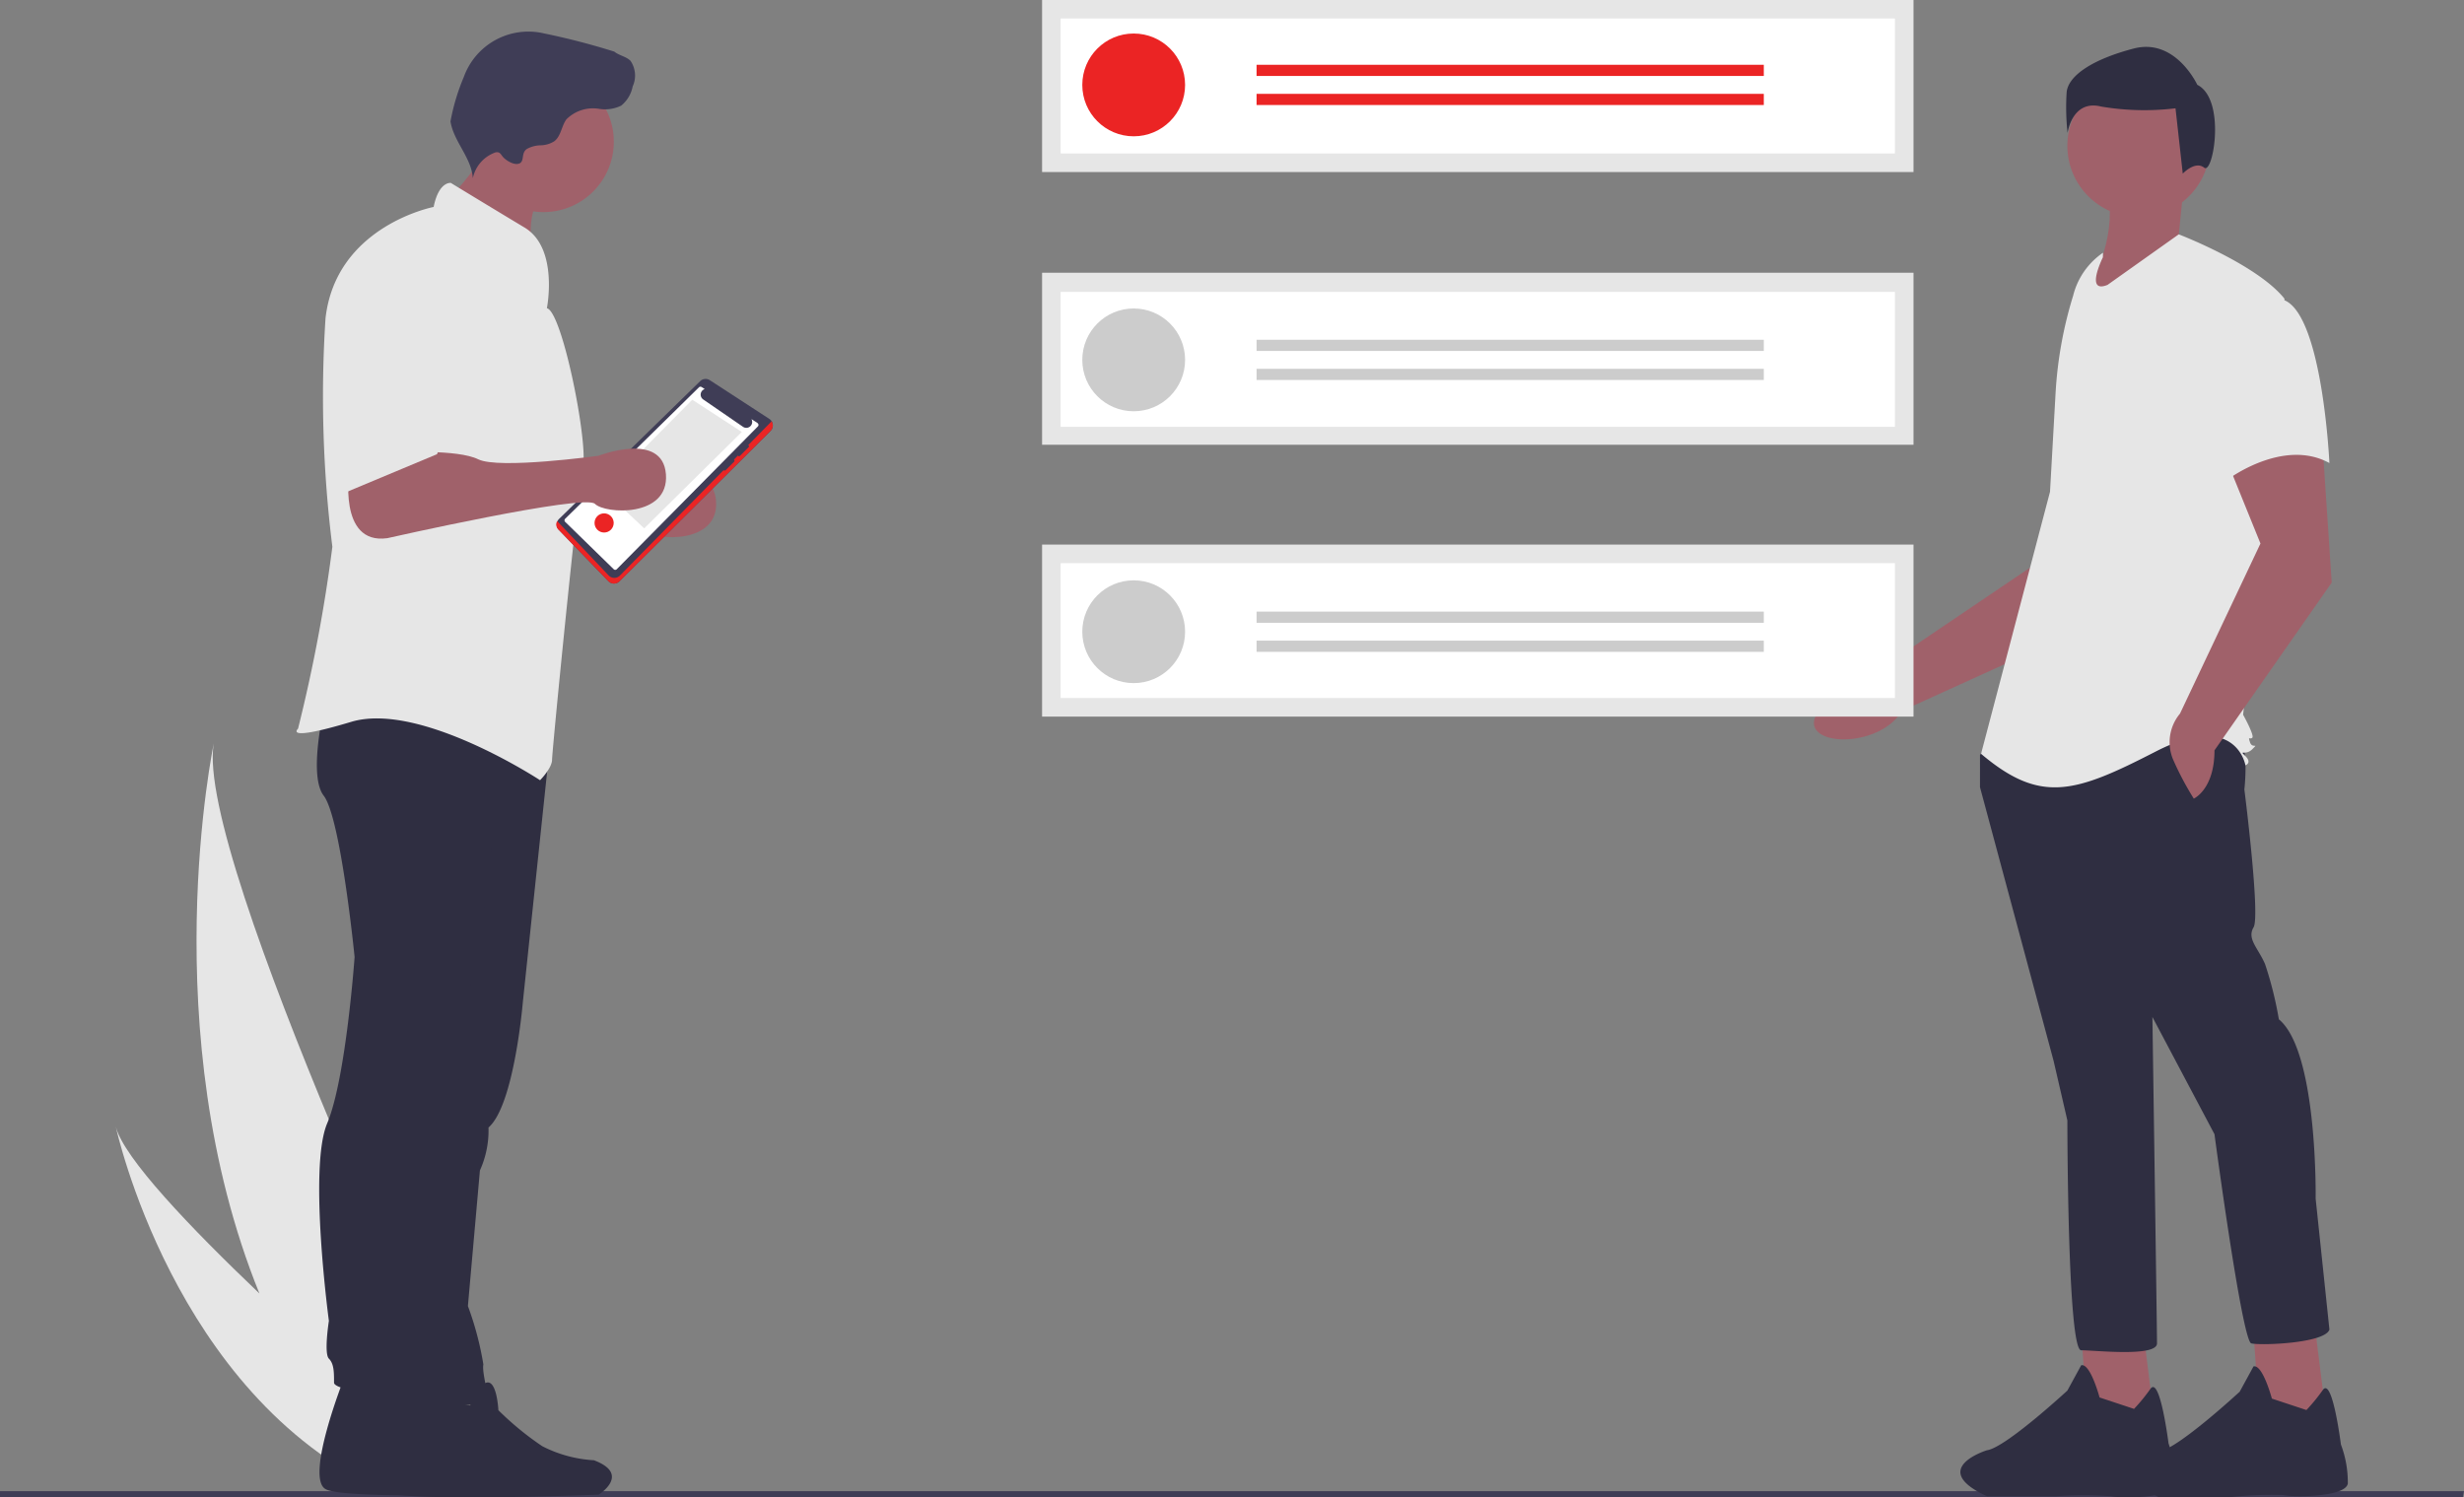 <svg id="about-warrenty" xmlns="http://www.w3.org/2000/svg" width="140.323" height="85.283" viewBox="0 0 140.323 85.283">
  <rect x="0" y="0" width="140.323" height="85.283" fill="#808080" stroke="none"/>
  <path id="Path_1778" data-name="Path 1778" d="M140.259,520.528H0v-.356H140.323Z" transform="translate(0 -435.246)" fill="#3f3d56"/>
  <path id="Path_1779" data-name="Path 1779" d="M822.156,353.34l-3.549,7.026-10.612,4.825c-1.133,1.915-4.735,2.062-5,.823-.294-1.39,4.373-3.626,4.373-3.626l8.876-6,.777-5.169Z" transform="translate(-699.682 -324.703)" fill="#a0616a"/>
  <path id="Path_1780" data-name="Path 1780" d="M729.468,464.215l.655,5.236-3.8.262-.393-5.5Z" transform="translate(-607.413 -388.424)" fill="#a0616a"/>
  <path id="Path_1781" data-name="Path 1781" d="M863.946,667.522a10.281,10.281,0,0,0,.937-1.146c.544-.753,1.027,3.109,1.027,3.109a7.006,7.006,0,0,1,.393,2.356c-.131.785-3.142.785-3.666.655a24.766,24.766,0,0,0-3.142,0h-3.927c-3.4-1.571,0-2.618,0-2.618,1.047-.131,4.582-3.4,4.582-3.4l.786-1.44c.524-.131,1.047,1.833,1.047,1.833Z" transform="translate(-742.414 -587.28)" fill="#2f2e41"/>
  <path id="Path_1782" data-name="Path 1782" d="M789.6,464.616l.655,5.236-3.8.262-.393-5.5Z" transform="translate(-657.731 -388.76)" fill="#a0616a"/>
  <path id="Path_1783" data-name="Path 1783" d="M924.082,667.923a10.282,10.282,0,0,0,.937-1.146c.544-.753,1.027,3.109,1.027,3.109a6.073,6.073,0,0,1,.393,2.225c-.131.786-3.142.785-3.666.655a21.3,21.3,0,0,0-3.142.131H915.7c-3.4-1.571,0-2.618,0-2.618,1.047-.131,4.582-3.4,4.582-3.4l.786-1.44c.524-.131,1.047,1.833,1.047,1.833Z" transform="translate(-792.733 -587.616)" fill="#2f2e41"/>
  <path id="Path_1784" data-name="Path 1784" d="M875.708,445.079c.524.655.262,2.88.262,2.88s.916,7.2.524,7.855.262,1.178.655,2.095a20.907,20.907,0,0,1,.785,3.142c2.225,1.833,2.095,10.211,2.095,10.211l.785,7.462c-.262.785-3.927.916-4.451.785s-2.095-11.913-2.095-11.913l-3.535-6.676s.262,17.8.262,18.589-3.535.393-4.32.393-.785-13.091-.785-13.091l-.786-3.4-4.189-15.578V446l.654-.916S875.184,444.425,875.708,445.079Z" transform="translate(-748.155 -402.998)" fill="#2f2e41"/>
  <circle id="Ellipse_449" data-name="Ellipse 449" cx="4.058" cy="4.058" r="4.058" transform="translate(117.735 4.248)" fill="#a0616a"/>
  <path id="Path_1785" data-name="Path 1785" d="M897.1,251.326c.823,1.832.336,4.39-1.309,7.2l6.677-3.142-1.047-.916.262-2.618Z" transform="translate(-777.339 -241.121)" fill="#a0616a"/>
  <path id="Path_1786" data-name="Path 1786" d="M868.254,271.618a4.189,4.189,0,0,0-1.7,2.447,23.183,23.183,0,0,0-1,5.539l-.317,5.629-3.927,14.924c3.4,2.88,5.367,2.225,9.949-.131s5.106.785,5.106.785.393-.131,0-.524,0,0,.393-.393,0,0-.131-.393,0-.131.131-.262-.524-1.309-.524-1.309l1.047-9.818,1.309-13.876c-1.571-1.964-6.022-3.665-6.022-3.665l-4.058,2.88c-1.309.524-.262-1.571-.262-1.571Z" transform="translate(-748.49 -257.224)" fill="#e6e6e6"/>
  <path id="Path_1787" data-name="Path 1787" d="M935.674,343.937l.524,7.855-6.677,9.556c0,2.225-1.178,2.749-1.178,2.749a17.3,17.3,0,0,1-1.178-2.225,2.541,2.541,0,0,1,.393-2.618l4.582-9.687-1.964-4.844Z" transform="translate(-803.408 -318.612)" fill="#a0616a"/>
  <path id="Path_1788" data-name="Path 1788" d="M942.24,292.038c2.225.785,2.618,9.295,2.618,9.295-2.618-1.44-5.76.916-5.76.916s-.655-2.225-1.44-5.105a5,5,0,0,1,1.047-4.713A3.565,3.565,0,0,1,942.24,292.038Z" transform="translate(-812.2 -274.961)" fill="#e6e6e6"/>
  <path id="Path_1789" data-name="Path 1789" d="M898.8,212.035c-.517-.413-1.221.338-1.221.338l-.413-3.72a14.746,14.746,0,0,1-4.236-.1c-1.653-.413-1.911,1.5-1.911,1.5a13.265,13.265,0,0,1-.052-2.325c.1-.93,1.447-1.86,3.823-2.48s3.616,2.067,3.616,2.067C900.054,208.136,899.312,212.448,898.8,212.035Z" transform="translate(-773.272 -202.485)" fill="#2f2e41"/>
  <path id="Path_1790" data-name="Path 1790" d="M210.665,470.043c.446,1.771,4.251,5.754,8.177,9.495-6.054-14.953-2.6-31.318-2.6-31.318-1.124,6.427,14.281,38.771,14.281,38.771l-3.509,2.069-1.185,1.668C213.942,485.27,210.665,470.043,210.665,470.043Z" transform="translate(-204.069 -405.869)" fill="#e6e6e6"/>
  <rect id="Rectangle_472" data-name="Rectangle 472" width="49.628" height="9.798" transform="translate(59.345 31.016)" fill="#e6e6e6"/>
  <rect id="Rectangle_473" data-name="Rectangle 473" width="49.628" height="9.798" transform="translate(59.345 15.533)" fill="#e6e6e6"/>
  <rect id="Rectangle_474" data-name="Rectangle 474" width="49.628" height="9.798" transform="translate(59.345)" fill="#e6e6e6"/>
  <path id="Path_1791" data-name="Path 1791" d="M540.23,202.986h47.512V195.3H540.23Z" transform="translate(-479.827 -194.246)" fill="#fff"/>
  <path id="Path_1792" data-name="Path 1792" d="M540.23,298.337h47.512v-7.682H540.23Z" transform="translate(-479.827 -274.029)" fill="#fff"/>
  <path id="Path_1793" data-name="Path 1793" d="M540.23,392.958h47.512v-7.682H540.23Z" transform="translate(-479.827 -353.202)" fill="#fff"/>
  <circle id="Ellipse_450" data-name="Ellipse 450" cx="2.927" cy="2.927" r="2.927" transform="translate(61.636 1.909)" fill="#eb2424"/>
  <rect id="Rectangle_475" data-name="Rectangle 475" width="28.886" height="0.636" transform="translate(71.561 3.69)" fill="#eb2424"/>
  <rect id="Rectangle_476" data-name="Rectangle 476" width="28.886" height="0.636" transform="translate(71.561 5.345)" fill="#eb2424"/>
  <circle id="Ellipse_451" data-name="Ellipse 451" cx="2.927" cy="2.927" r="2.927" transform="translate(61.636 17.569)" fill="#ccc"/>
  <rect id="Rectangle_477" data-name="Rectangle 477" width="28.886" height="0.636" transform="translate(71.561 19.351)" fill="#ccc"/>
  <rect id="Rectangle_478" data-name="Rectangle 478" width="28.886" height="0.636" transform="translate(71.561 21.005)" fill="#ccc"/>
  <circle id="Ellipse_452" data-name="Ellipse 452" cx="2.927" cy="2.927" r="2.927" transform="translate(61.636 33.052)" fill="#ccc"/>
  <rect id="Rectangle_479" data-name="Rectangle 479" width="28.886" height="0.636" transform="translate(71.561 34.834)" fill="#ccc"/>
  <rect id="Rectangle_480" data-name="Rectangle 480" width="28.886" height="0.636" transform="translate(71.561 36.488)" fill="#ccc"/>
  <path id="Path_1794" data-name="Path 1794" d="M309.269,355.83s-.684,4.3,2.151,3.91c0,0,11.242-2.542,11.828-1.955s4.233.786,4.043-1.687-3.847-1.051-3.847-1.051-5.67.782-6.843.2-4.5-.391-4.5-.391Z" transform="translate(-286.513 -327.566)" fill="#a0616a"/>
  <path id="Path_1795" data-name="Path 1795" d="M320.13,447.853l-1.559,14.79s-.489,5.865-1.955,7.136a5.526,5.526,0,0,1-.489,2.444l-.684,7.723a17.816,17.816,0,0,1,.88,3.324c-.1.489.391,2.053.293,2.248a37.568,37.568,0,0,1-4.692,0l.978-15.738,3.03-21.9Z" transform="translate(-288.796 -405.562)" fill="#2f2e41"/>
  <path id="Path_1796" data-name="Path 1796" d="M303.121,671.484s-2.05,5.17-.98,5.794,12.3.178,12.3.178,1.872-1.159-.267-1.961a7.343,7.343,0,0,1-2.941-.8,17.043,17.043,0,0,1-2.5-2.05s-.089-1.961-.8-1.515a1.832,1.832,0,0,0-.8,1.248Z" transform="translate(-280.351 -592.328)" fill="#2f2e41"/>
  <path id="Path_1797" data-name="Path 1797" d="M283.121,666.98s-2.248,5.67-1.075,6.354,13.49.2,13.49.2,2.053-1.271-.293-2.151a8.054,8.054,0,0,1-3.226-.88,18.694,18.694,0,0,1-2.737-2.248s-.1-2.151-.88-1.662a2.009,2.009,0,0,0-.88,1.369Z" transform="translate(-263.512 -588.526)" fill="#2f2e41"/>
  <path id="Path_1798" data-name="Path 1798" d="M291.455,433.6s-1.075,10.069-1.564,12.219a27.8,27.8,0,0,0-.587,4.3s-.1,3.128-.978,4.008a2.642,2.642,0,0,0-.782,1.955s-.88,9.873-.391,11.046,1.152,2.7.664,3.479-6.04.236-6.04-.351,0-1.075-.293-1.369,0-2.151,0-2.151-1.173-8.7-.1-11.242,1.564-9.482,1.564-9.482-.782-7.918-1.76-9.189.2-5.767.2-5.767Z" transform="translate(-262.754 -391.507)" fill="#2f2e41"/>
  <path id="Path_1799" data-name="Path 1799" d="M329.2,240.7a1.314,1.314,0,0,0,.633.539,18.938,18.938,0,0,1,3.82,3.07,4.485,4.485,0,0,1,.178-3.033,1.564,1.564,0,0,0,.226-1.021,1.271,1.271,0,0,0-.5-.593,15.377,15.377,0,0,0-1.512-1.031c-.366-.219-1.119-.8-1.539-.738a3.9,3.9,0,0,1-.282,1.605C330.165,239.624,329.238,240.8,329.2,240.7Z" transform="translate(-303.247 -229.877)" fill="#a0616a"/>
  <circle id="Ellipse_453" data-name="Ellipse 453" cx="4.008" cy="4.008" r="4.008" transform="translate(26.941 4.064)" fill="#a0616a"/>
  <path id="Path_1800" data-name="Path 1800" d="M287.944,259.76s.684-3.421-1.271-4.594-4.2-2.542-4.2-2.542-.684-.1-.978,1.369c0,0-5.572,1.075-6.159,6.354a68.91,68.91,0,0,0,.391,13,89.251,89.251,0,0,1-1.955,10.362s-.88.782,3.03-.391,10.753,3.324,10.753,3.324.684-.684.684-1.173,1.466-15.347,1.76-16.716S288.823,259.956,287.944,259.76Z" transform="translate(-256.799 -242.206)" fill="#e6e6e6"/>
  <path id="Path_1801" data-name="Path 1801" d="M331.732,206.513a1.671,1.671,0,0,1,.786-.209,1.5,1.5,0,0,0,.778-.232c.379-.291.406-.852.683-1.241a2.137,2.137,0,0,1,1.891-.6,2.1,2.1,0,0,0,1.233-.186,1.851,1.851,0,0,0,.654-1.092,1.481,1.481,0,0,0-.121-1.459c-.25-.253-.646-.3-.924-.526a40.732,40.732,0,0,0-4.01-1.039,3.906,3.906,0,0,0-4.556,2.473,12.1,12.1,0,0,0-.763,2.542c.183,1.153,1.2,2.069,1.272,3.234a1.985,1.985,0,0,1,1.212-1.441.379.379,0,0,1,.247-.03c.1.032.16.134.224.219.167.223.694.56.992.4C331.6,207.184,331.4,206.74,331.732,206.513Z" transform="translate(-301.728 -198.028)" fill="#3f3d56"/>
  <path id="Path_1802" data-name="Path 1802" d="M364.578,328.979a.446.446,0,0,0-.009.627l2.818,2.917a.445.445,0,0,0,.634.006l8.6-8.563a.445.445,0,0,0-.071-.688l-3.382-2.2a.442.442,0,0,0-.554.054Z" transform="translate(-332.741 -299.423)" fill="#3f3d56"/>
  <path id="Path_1803" data-name="Path 1803" d="M376.563,335.737a.451.451,0,0,1-.059.073l-8.58,8.724a.445.445,0,0,1-.634-.006l-2.879-3.038a.448.448,0,0,1-.053-.066.4.4,0,0,0,.093.511l2.818,2.917a.445.445,0,0,0,.634.006l8.6-8.563a.445.445,0,0,0,.059-.558Z" transform="translate(-332.624 -311.751)" fill="#eb2424"/>
  <path id="Path_1804" data-name="Path 1804" d="M378.177,325.781l-.35-.223a.333.333,0,0,1-.48.438l-2.265-1.557a.333.333,0,0,1,.088-.592l-.18-.115a.121.121,0,0,0-.151.017l-7.619,7.487a.121.121,0,0,0,0,.174l2.767,2.7a.121.121,0,0,0,.169,0l8.038-8.133a.121.121,0,0,0-.02-.188Z" transform="translate(-335.035 -301.689)" fill="#fff"/>
  <path id="Path_1805" data-name="Path 1805" d="M210.391,144.576l2.337,2.2,5.559-5.492-2.821-1.836Z" transform="translate(-176.041 -116.683)" fill="#e6e6e6"/>
  <path id="Path_1806" data-name="Path 1806" d="M427.572,344.628a.083.083,0,0,0,.114,0l.486-.486a.081.081,0,0,0,0-.114.083.083,0,0,0-.114,0l-.486.486A.081.081,0,0,0,427.572,344.628Z" transform="translate(-385.542 -318.669)" fill="#3f3d56"/>
  <path id="Path_1807" data-name="Path 1807" d="M422.556,349.64a.081.081,0,0,0,.114,0l.486-.486a.081.081,0,0,0-.114-.114l-.486.486A.081.081,0,0,0,422.556,349.64Z" transform="translate(-381.345 -322.862)" fill="#3f3d56"/>
  <circle id="Ellipse_454" data-name="Ellipse 454" cx="0.546" cy="0.546" r="0.546" transform="translate(33.858 29.238)" fill="#eb2424"/>
  <path id="Path_1808" data-name="Path 1808" d="M291.793,346.51s-.684,4.3,2.151,3.91c0,0,11.242-2.542,11.828-1.955s4.233.786,4.043-1.687-3.847-1.051-3.847-1.051-5.67.782-6.843.2-4.5-.391-4.5-.391Z" transform="translate(-271.891 -319.768)" fill="#a0616a"/>
  <path id="Path_1809" data-name="Path 1809" d="M294.17,269.4s-4.4.489-4.4,6.843v8.114l5.376-2.248s2.248-5.279,2.053-6.745S297.1,269.591,294.17,269.4Z" transform="translate(-270.259 -256.241)" fill="#e6e6e6"/>
</svg>
